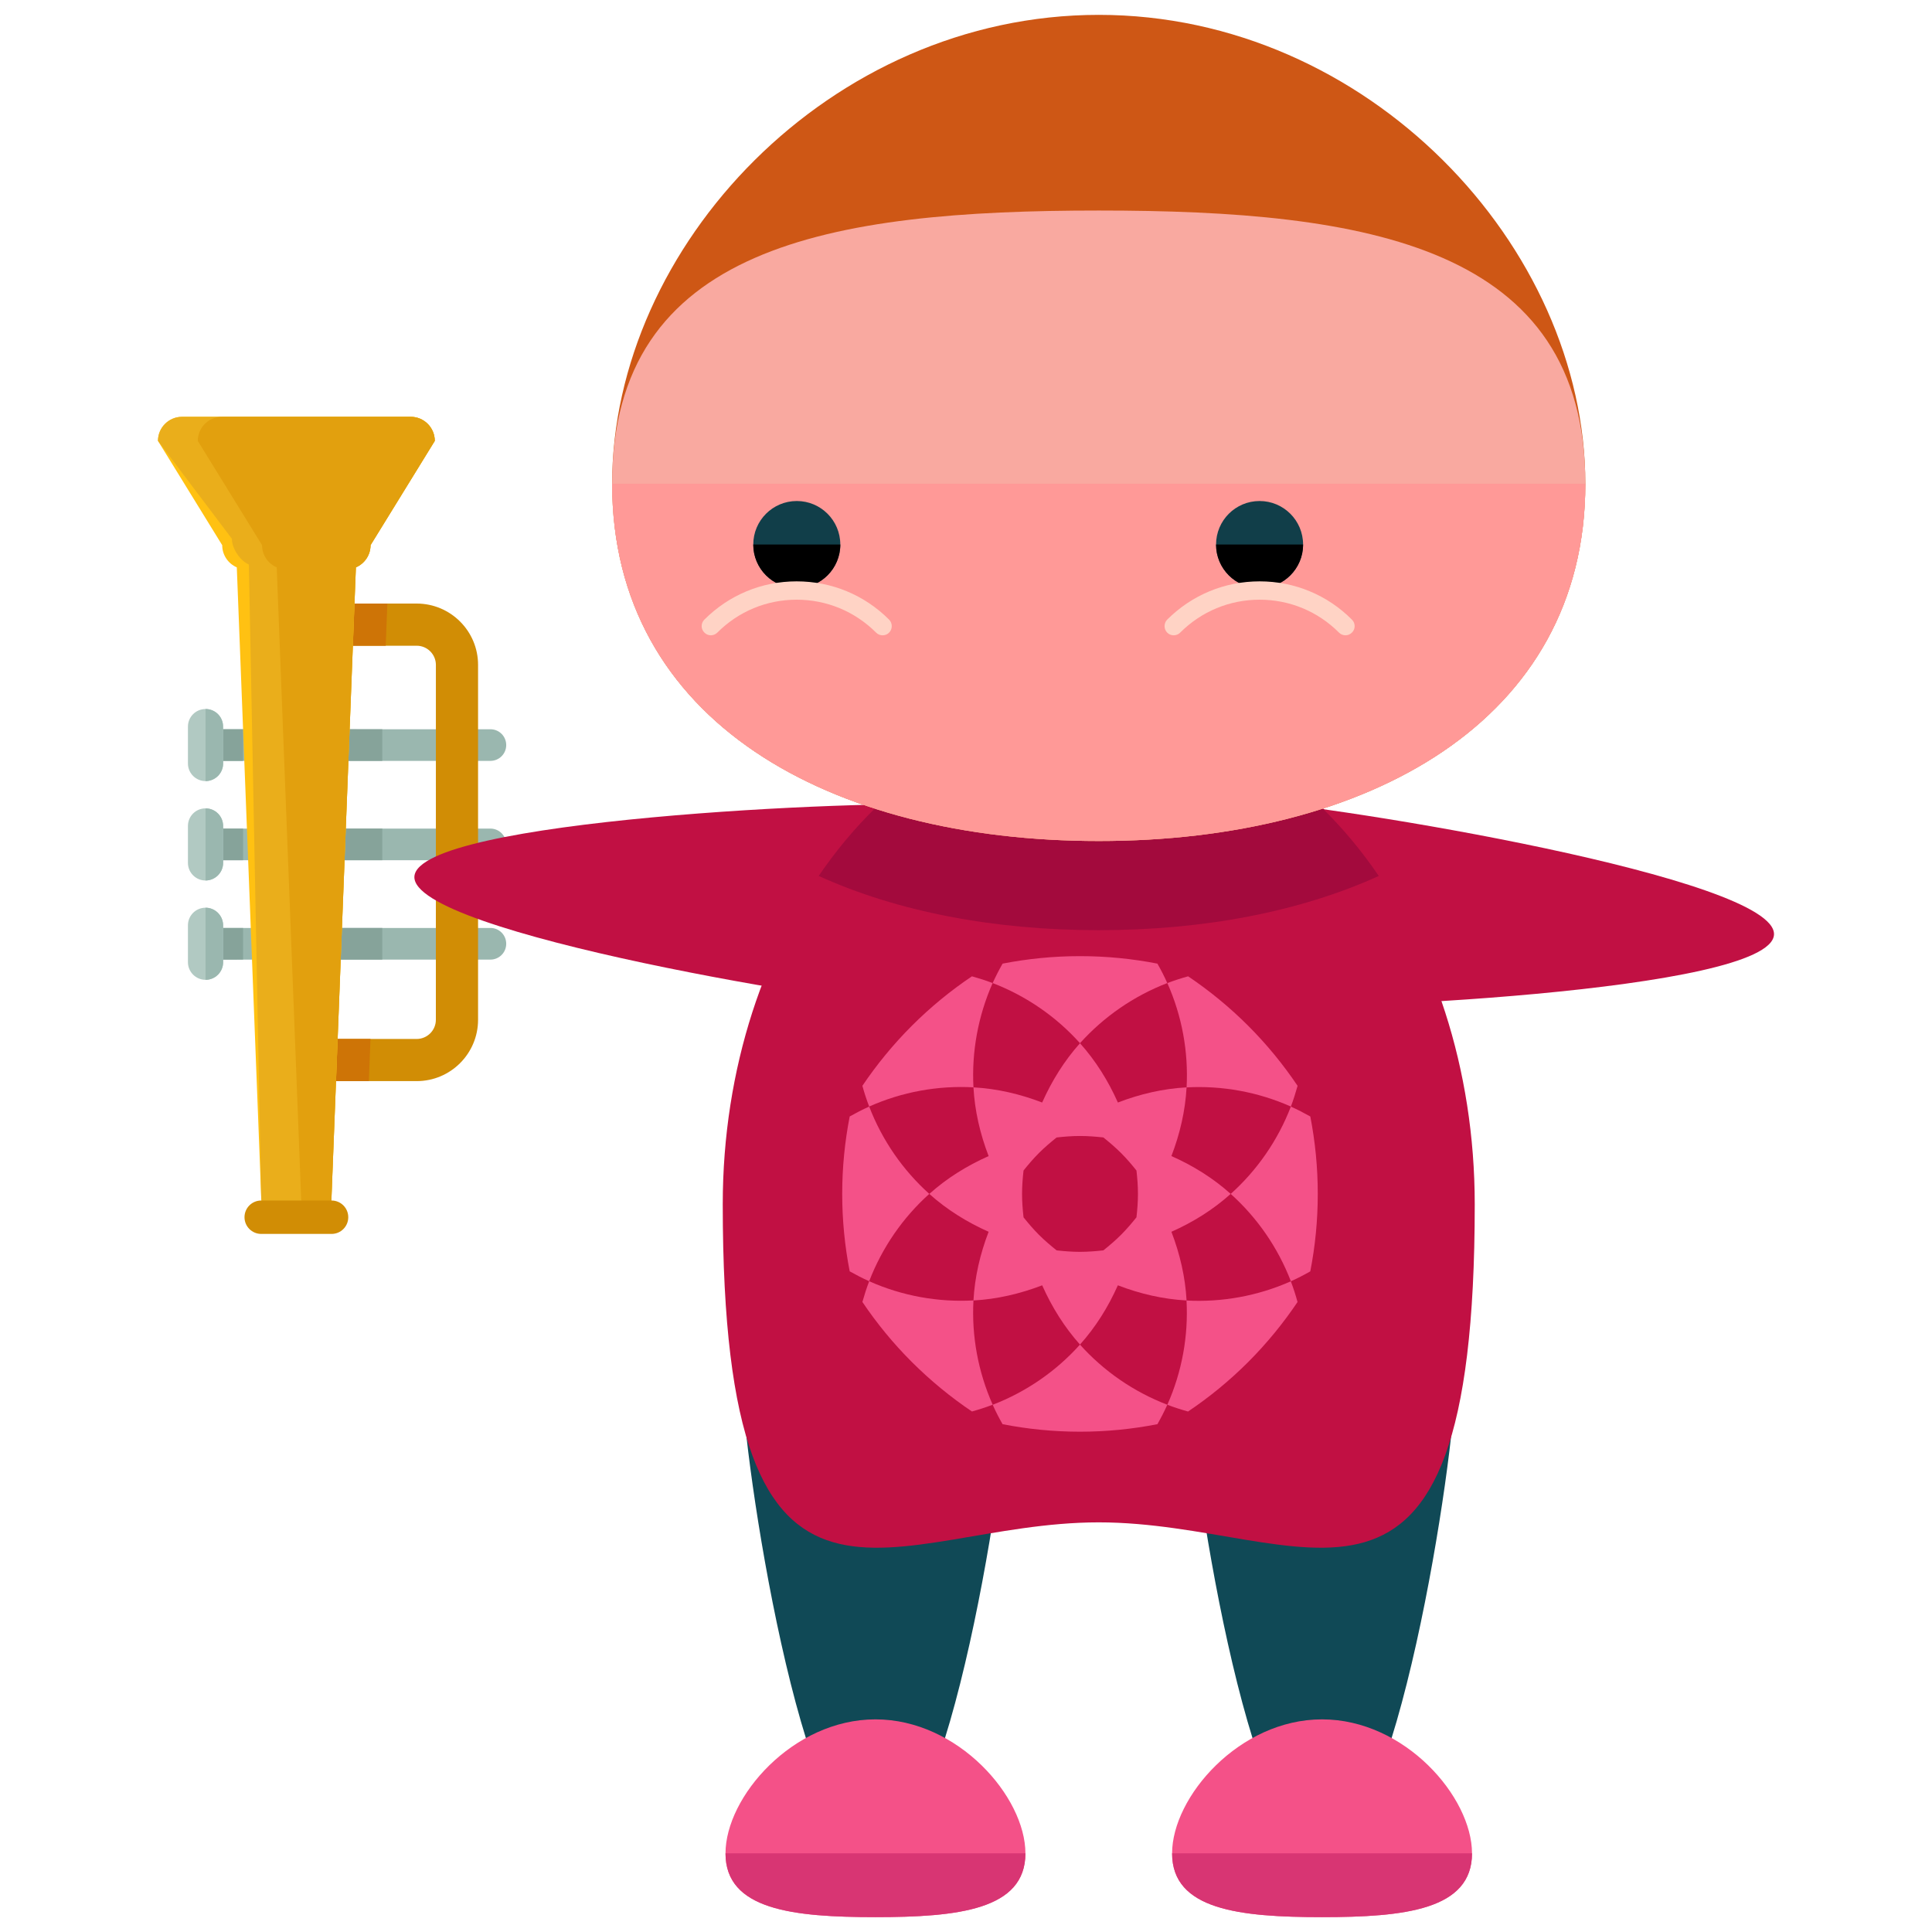 <?xml version="1.0" encoding="utf-8"?>
<!-- Generator: Adobe Illustrator 16.0.0, SVG Export Plug-In . SVG Version: 6.00 Build 0)  -->
<!DOCTYPE svg PUBLIC "-//W3C//DTD SVG 1.1//EN" "http://www.w3.org/Graphics/SVG/1.1/DTD/svg11.dtd">
<svg version="1.1" id="Layer_1" xmlns="http://www.w3.org/2000/svg" xmlns:xlink="http://www.w3.org/1999/xlink" x="0px" y="0px"
	 width="65px" height="65px" viewBox="0 0 65 65" enable-background="new 0 0 65 65" xml:space="preserve">
<g>
	<g>
		<g>
			<path fill="#9AB7AF" d="M16.499,31.22c0.294-0.001,0.533,0.238,0.532,0.532l0,0c0,0.295-0.238,0.533-0.532,0.533h-9.23
				c-0.293,0-0.529-0.238-0.529-0.533l0,0c-0.002-0.294,0.237-0.533,0.529-0.532H16.499z"/>
			<rect x="10.347" y="31.22" fill="#86A39A" width="2.514" height="1.065"/>
			<path fill="#86A39A" d="M7.269,32.285l0.909-0.001V31.22H7.269c-0.103,0-0.192,0.036-0.274,0.088v0.889
				C7.076,32.247,7.167,32.284,7.269,32.285z"/>
			<path fill="#B1C9C2" d="M6.915,30.539c0.327,0,0.59,0.266,0.592,0.592v1.242c0,0.327-0.265,0.592-0.592,0.592l0,0
				c-0.326,0-0.592-0.266-0.592-0.592v-1.242C6.323,30.804,6.587,30.539,6.915,30.539L6.915,30.539z"/>
			<path fill="#9AB7AF" d="M6.915,30.539L6.915,30.539c0.327,0,0.59,0.266,0.592,0.592v1.242c0,0.327-0.265,0.592-0.592,0.592l0,0"
				/>
		</g>
		<g>
			<path fill="#9AB7AF" d="M16.499,27.877c0.294,0,0.532,0.238,0.533,0.532l0,0c-0.001,0.295-0.239,0.532-0.533,0.532h-9.23
				c-0.292,0-0.529-0.238-0.531-0.532l0,0c0.002-0.294,0.238-0.532,0.531-0.532H16.499z"/>
			<rect x="10.346" y="27.877" fill="#86A39A" width="2.516" height="1.064"/>
			<path fill="#86A39A" d="M7.269,28.941h0.909v-1.064H7.269c-0.103,0-0.192,0.037-0.274,0.088v0.889
				C7.076,28.904,7.166,28.941,7.269,28.941z"/>
			<path fill="#B1C9C2" d="M6.915,27.197c0.327-0.001,0.592,0.264,0.592,0.592v1.241c0,0.327-0.265,0.592-0.592,0.593l0,0
				c-0.328,0-0.592-0.266-0.592-0.593v-1.241C6.323,27.461,6.587,27.196,6.915,27.197L6.915,27.197z"/>
			<path fill="#9AB7AF" d="M6.915,27.197L6.915,27.197c0.327-0.001,0.592,0.264,0.592,0.592v1.241c0,0.327-0.265,0.592-0.592,0.593
				l0,0"/>
		</g>
		<g>
			<path fill="#9AB7AF" d="M16.499,24.535c0.294-0.001,0.532,0.238,0.532,0.531l0,0c0.001,0.295-0.238,0.533-0.532,0.533h-9.23
				c-0.293,0-0.531-0.238-0.529-0.533l0,0c0-0.293,0.237-0.532,0.529-0.532L16.499,24.535z"/>
			<rect x="10.346" y="24.535" fill="#86A39A" width="2.515" height="1.064"/>
			<path fill="#86A39A" d="M7.269,25.6h0.909v-1.064l-0.909-0.001c-0.102,0.001-0.193,0.037-0.274,0.089v0.889
				C7.076,25.562,7.166,25.6,7.269,25.6z"/>
			<path fill="#B1C9C2" d="M6.915,23.854c0.327-0.001,0.592,0.265,0.59,0.591l0.002,1.242c0,0.327-0.265,0.592-0.592,0.592l0,0
				c-0.326,0-0.592-0.265-0.592-0.591v-1.243C6.323,24.119,6.589,23.854,6.915,23.854L6.915,23.854z"/>
			<path fill="#9AB7AF" d="M6.915,23.854L6.915,23.854c0.327-0.001,0.592,0.265,0.59,0.591l0.002,1.242
				c0,0.327-0.265,0.592-0.592,0.592l0,0"/>
		</g>
		<path fill="#D18D05" d="M10.524,22.371c0-0.356,0.288-0.646,0.646-0.646h2.849c0.356,0,0.646,0.289,0.646,0.646l-0.001,11.938
			c0,0.356-0.289,0.645-0.646,0.646l-2.849-0.001c-0.357,0-0.647-0.288-0.647-0.645L10.524,22.371 M9.104,22.371v11.938
			c0,1.139,0.928,2.064,2.066,2.064h2.85c1.139,0,2.064-0.926,2.064-2.064V22.371c0.001-1.14-0.926-2.064-2.064-2.065h-2.85
			C10.031,20.306,9.104,21.232,9.104,22.371L9.104,22.371z"/>
		<g>
			<path fill="#CE7406" d="M11.17,21.726h1.807l0.055-1.419l-1.861-0.001c-0.248,0-0.482,0.051-0.703,0.132l0.07,1.805
				C10.597,21.947,10.856,21.726,11.17,21.726z"/>
			<path fill="#CE7406" d="M12.465,34.953H11.17c-0.05,0-0.097-0.006-0.142-0.016l0.055,1.428c0.029,0,0.057,0.008,0.087,0.008
				h1.239L12.465,34.953z"/>
		</g>
		<path fill="#FFC112" d="M5.315,14.833l2.161,3.509c0,0.334,0.202,0.621,0.491,0.746l0.82,21.164c0,0.522,0.424,0.946,0.946,0.945
			h0.475c0.522,0,0.946-0.424,0.946-0.946l0.819-21.163c0.29-0.124,0.493-0.412,0.493-0.746l2.161-3.508
			c0-0.447-0.362-0.811-0.81-0.811H6.125C5.678,14.023,5.314,14.387,5.315,14.833z"/>
		<path fill="#EAAE1B" d="M5.315,14.833l2.486,3.292c0.001,0.335,0.282,0.744,0.572,0.868l0.414,21.259
			c0,0.522,0.424,0.946,0.946,0.945h0.475c0.522,0,0.946-0.424,0.946-0.946l0.819-21.163c0.29-0.124,0.493-0.412,0.493-0.746
			l2.161-3.508c0-0.447-0.362-0.811-0.81-0.811H6.125C5.678,14.023,5.314,14.387,5.315,14.833z"/>
		<path fill="#E2A00E" d="M6.655,14.834l2.162,3.508c-0.001,0.334,0.202,0.621,0.493,0.746l0.819,21.163
			c-0.001,0.366,0.209,0.679,0.513,0.838c0.304-0.159,0.513-0.472,0.513-0.838l0.819-21.163c0.29-0.124,0.493-0.412,0.493-0.746
			l2.161-3.508c0-0.447-0.362-0.811-0.81-0.811H7.465C7.018,14.023,6.655,14.386,6.655,14.834z"/>
		<path fill="#D18D05" d="M11.155,40.39c0.31,0,0.562,0.251,0.562,0.562l0,0c0,0.312-0.252,0.562-0.562,0.562H8.788
			c-0.31,0-0.562-0.252-0.562-0.562l0,0c0-0.311,0.252-0.562,0.562-0.562L11.155,40.39z"/>
	</g>
	<g>
		<g>
			<g>
				<g>
					<path fill="#C11043" d="M37.396,30.862c-0.111,1.912-2.659,3.317-5.694,3.143c-3.031-0.179-17.868-2.603-17.76-4.515
						c0.115-1.913,15.137-2.588,18.168-2.409C35.14,27.257,37.508,28.95,37.396,30.862z"/>
				</g>
				<g>
					<path fill="#C11043" d="M36.23,30.074c0.111-1.912,2.659-3.316,5.695-3.143c3.03,0.18,17.867,2.604,17.759,4.516
						c-0.113,1.912-15.136,2.588-18.167,2.408C38.487,33.68,36.118,31.986,36.23,30.074z"/>
				</g>
				<g>
					<path fill="#104956" d="M33.938,46.446c0,2.476-2.008,15.827-4.486,15.827c-2.475,0-4.482-13.352-4.482-15.827
						s2.008-4.484,4.482-4.484C31.931,41.962,33.938,43.971,33.938,46.446z"/>
					<path fill="#104956" d="M48.964,46.446c0,2.476-2.008,15.827-4.486,15.827c-2.475,0-4.482-13.352-4.482-15.827
						s2.008-4.484,4.482-4.484C46.956,41.962,48.964,43.971,48.964,46.446z"/>
				</g>
				<path fill="#C11043" d="M49.616,40.521c0,16.038-5.662,10.697-12.65,10.697c-6.986,0-12.65,5.341-12.65-10.697
					c0-9.17,5.666-16.604,12.65-16.604C43.952,23.918,49.616,31.352,49.616,40.521z"/>
				<path fill="#A30A3D" d="M27.544,29.47c2.666,1.211,5.912,1.825,9.424,1.825c3.51,0,6.754-0.614,9.42-1.824
					c-2.316-3.4-5.674-5.553-9.422-5.553C33.219,23.918,29.862,26.07,27.544,29.47z"/>
				<g>
					<path fill="#F45188" d="M34.499,62.354c0,1.896-2.26,2.146-5.045,2.146s-5.045-0.249-5.045-2.146
						c0-1.897,2.26-4.508,5.045-4.508S34.499,60.457,34.499,62.354z"/>
					<path fill="#D83573" d="M34.499,62.354c0,1.896-2.26,2.146-5.045,2.146s-5.045-0.249-5.045-2.146"/>
				</g>
				<g>
					<path fill="#F45188" d="M49.524,62.354c0,1.896-2.26,2.146-5.045,2.146s-5.045-0.249-5.045-2.146
						c0-1.897,2.26-4.508,5.045-4.508S49.524,60.457,49.524,62.354z"/>
					<path fill="#D83573" d="M49.524,62.354c0,1.896-2.26,2.146-5.045,2.146s-5.045-0.249-5.045-2.146"/>
				</g>
				<g>
					<path fill="#CE5715" d="M53.337,16.275c0,7.999-7.33,12.02-16.369,12.02c-9.041,0-16.373-4.021-16.373-12.02
						c0-8.001,7.332-15.775,16.373-15.775C46.007,0.5,53.337,8.274,53.337,16.275z"/>
					<path fill="#F9A9A0" d="M53.337,16.275c0,7.999-7.33,12.02-16.369,12.02c-9.041,0-16.373-4.021-16.373-12.02
						c0-8.001,7.332-9.192,16.373-9.192C46.007,7.083,53.337,8.274,53.337,16.275z"/>
					<path fill="#FF9997" d="M53.337,16.275c0,7.999-7.33,12.02-16.369,12.02c-9.041,0-16.373-4.021-16.373-12.02"/>
				</g>
				<g>
					<g>
						<circle fill="#113E49" cx="26.807" cy="18.32" r="1.464"/>
						<path d="M28.271,18.32c0,0.811-0.656,1.465-1.465,1.465s-1.463-0.654-1.463-1.465"/>
						<g>
							<path fill="#FFD3C5" d="M29.694,21.374c-0.078,0-0.158-0.028-0.219-0.091c-0.715-0.714-1.664-1.107-2.672-1.107h-0.002
								c-1.008,0-1.955,0.394-2.666,1.106c-0.121,0.121-0.316,0.124-0.436,0.001c-0.121-0.117-0.125-0.312-0.004-0.434
								c0.83-0.831,1.932-1.29,3.105-1.29h0.002c1.176,0,2.279,0.456,3.111,1.288c0.119,0.119,0.119,0.318,0,0.436
								C29.854,21.346,29.776,21.374,29.694,21.374z"/>
						</g>
					</g>
					<g>
						<circle fill="#113E49" cx="42.377" cy="18.32" r="1.464"/>
						<path d="M40.913,18.32c0,0.811,0.654,1.465,1.465,1.465c0.809,0,1.463-0.654,1.463-1.465"/>
						<g>
							<path fill="#FFD3C5" d="M39.489,21.374c0.076,0,0.156-0.028,0.217-0.091c0.715-0.714,1.664-1.107,2.672-1.107h0.002
								c1.008,0,1.957,0.394,2.668,1.106c0.119,0.121,0.314,0.124,0.436,0.001c0.121-0.117,0.123-0.312,0.002-0.434
								c-0.826-0.831-1.932-1.29-3.105-1.29h-0.002c-1.174,0-2.277,0.456-3.111,1.288c-0.117,0.119-0.117,0.318,0,0.436
								C39.329,21.346,39.407,21.374,39.489,21.374z"/>
						</g>
					</g>
				</g>
			</g>
		</g>
	</g>
	<g>
		<path fill="#F45188" d="M39.921,36.583c-0.789,0.043-1.566,0.223-2.311,0.51c-0.325-0.73-0.748-1.407-1.275-1.995
			c-0.525,0.588-0.948,1.265-1.273,1.995c-0.745-0.287-1.523-0.467-2.311-0.51c0.043,0.788,0.223,1.565,0.51,2.312
			c-0.73,0.324-1.408,0.746-1.995,1.273c0.587,0.527,1.265,0.95,1.995,1.274c-0.287,0.746-0.467,1.523-0.51,2.311
			c0.789-0.043,1.566-0.224,2.312-0.51c0.324,0.729,0.747,1.406,1.272,1.994c0.527-0.588,0.95-1.264,1.274-1.994
			c0.745,0.287,1.523,0.467,2.312,0.51c-0.043-0.787-0.223-1.564-0.51-2.311c0.73-0.324,1.408-0.747,1.994-1.275
			c-0.586-0.527-1.264-0.949-1.994-1.273C39.698,38.148,39.878,37.371,39.921,36.583z M38.285,40.168
			c0,0.267-0.021,0.528-0.05,0.787c-0.162,0.203-0.332,0.402-0.521,0.591c-0.189,0.189-0.389,0.359-0.592,0.521
			c-0.258,0.029-0.52,0.049-0.787,0.05c-0.266,0-0.527-0.021-0.785-0.049c-0.204-0.163-0.404-0.333-0.594-0.522
			c-0.188-0.188-0.357-0.387-0.52-0.59c-0.029-0.26-0.05-0.521-0.05-0.788s0.021-0.528,0.05-0.788
			c0.162-0.203,0.332-0.401,0.52-0.59c0.189-0.188,0.39-0.359,0.593-0.521c0.259-0.029,0.521-0.05,0.786-0.05
			c0.268,0,0.528,0.021,0.786,0.049c0.204,0.163,0.403,0.333,0.593,0.522c0.189,0.188,0.359,0.388,0.521,0.591
			C38.265,39.64,38.285,39.901,38.285,40.168z"/>
		<path fill="#F45188" d="M43.43,37.229c0.086-0.227,0.159-0.461,0.226-0.697c-0.479-0.713-1.033-1.391-1.662-2.021
			c-0.631-0.63-1.309-1.184-2.021-1.664c-0.237,0.066-0.471,0.141-0.699,0.228c0.495,1.111,0.712,2.315,0.648,3.509
			C41.114,36.519,42.319,36.735,43.43,37.229z"/>
		<path fill="#F45188" d="M29.243,43.106c-0.088,0.228-0.162,0.461-0.229,0.697c0.481,0.713,1.034,1.392,1.665,2.021
			s1.308,1.184,2.021,1.664c0.236-0.066,0.47-0.141,0.698-0.228c-0.493-1.111-0.712-2.315-0.647-3.509
			C31.558,43.817,30.353,43.6,29.243,43.106z"/>
		<path fill="#F45188" d="M39.274,47.261c0.228,0.088,0.46,0.162,0.696,0.228c0.713-0.479,1.392-1.033,2.022-1.663
			c0.629-0.63,1.183-1.309,1.662-2.021c-0.063-0.236-0.14-0.471-0.226-0.697c-1.11,0.493-2.315,0.711-3.509,0.646
			C39.984,44.946,39.768,46.15,39.274,47.261z"/>
		<path fill="#F45188" d="M33.396,33.074c-0.227-0.087-0.46-0.161-0.696-0.227c-0.713,0.479-1.39,1.033-2.021,1.663
			c-0.631,0.631-1.185,1.31-1.665,2.021c0.065,0.236,0.141,0.471,0.229,0.697c1.109-0.494,2.312-0.711,3.508-0.646
			C32.687,35.389,32.905,34.186,33.396,33.074z"/>
		<path fill="#F45188" d="M44.335,40.167c0-0.891-0.087-1.762-0.251-2.604c-0.215-0.121-0.433-0.233-0.654-0.333
			c-0.437,1.135-1.135,2.14-2.024,2.938c0.89,0.799,1.588,1.805,2.024,2.939c0.222-0.099,0.439-0.211,0.653-0.333
			C44.248,41.931,44.335,41.06,44.335,40.167z"/>
		<path fill="#F45188" d="M29.243,37.229c-0.224,0.1-0.44,0.212-0.656,0.333c-0.164,0.843-0.252,1.714-0.252,2.605
			s0.088,1.763,0.252,2.606c0.216,0.121,0.433,0.233,0.656,0.332c0.437-1.135,1.134-2.141,2.022-2.938
			C30.377,39.369,29.68,38.365,29.243,37.229z"/>
		<path fill="#F45188" d="M33.398,47.262c0.098,0.222,0.211,0.439,0.332,0.653c0.843,0.165,1.714,0.253,2.604,0.253
			c0.893,0,1.763-0.088,2.606-0.253c0.121-0.214,0.234-0.432,0.333-0.654c-1.135-0.436-2.14-1.133-2.939-2.023
			C35.537,46.128,34.532,46.825,33.398,47.262z"/>
		<path fill="#F45188" d="M39.272,33.074c-0.098-0.222-0.21-0.439-0.332-0.654c-0.843-0.164-1.713-0.252-2.605-0.252
			c-0.891,0-1.762,0.088-2.604,0.252c-0.122,0.215-0.234,0.433-0.334,0.654c1.136,0.437,2.142,1.135,2.938,2.023
			C37.135,34.209,38.139,33.511,39.272,33.074z"/>
	</g>
</g>
</svg>
